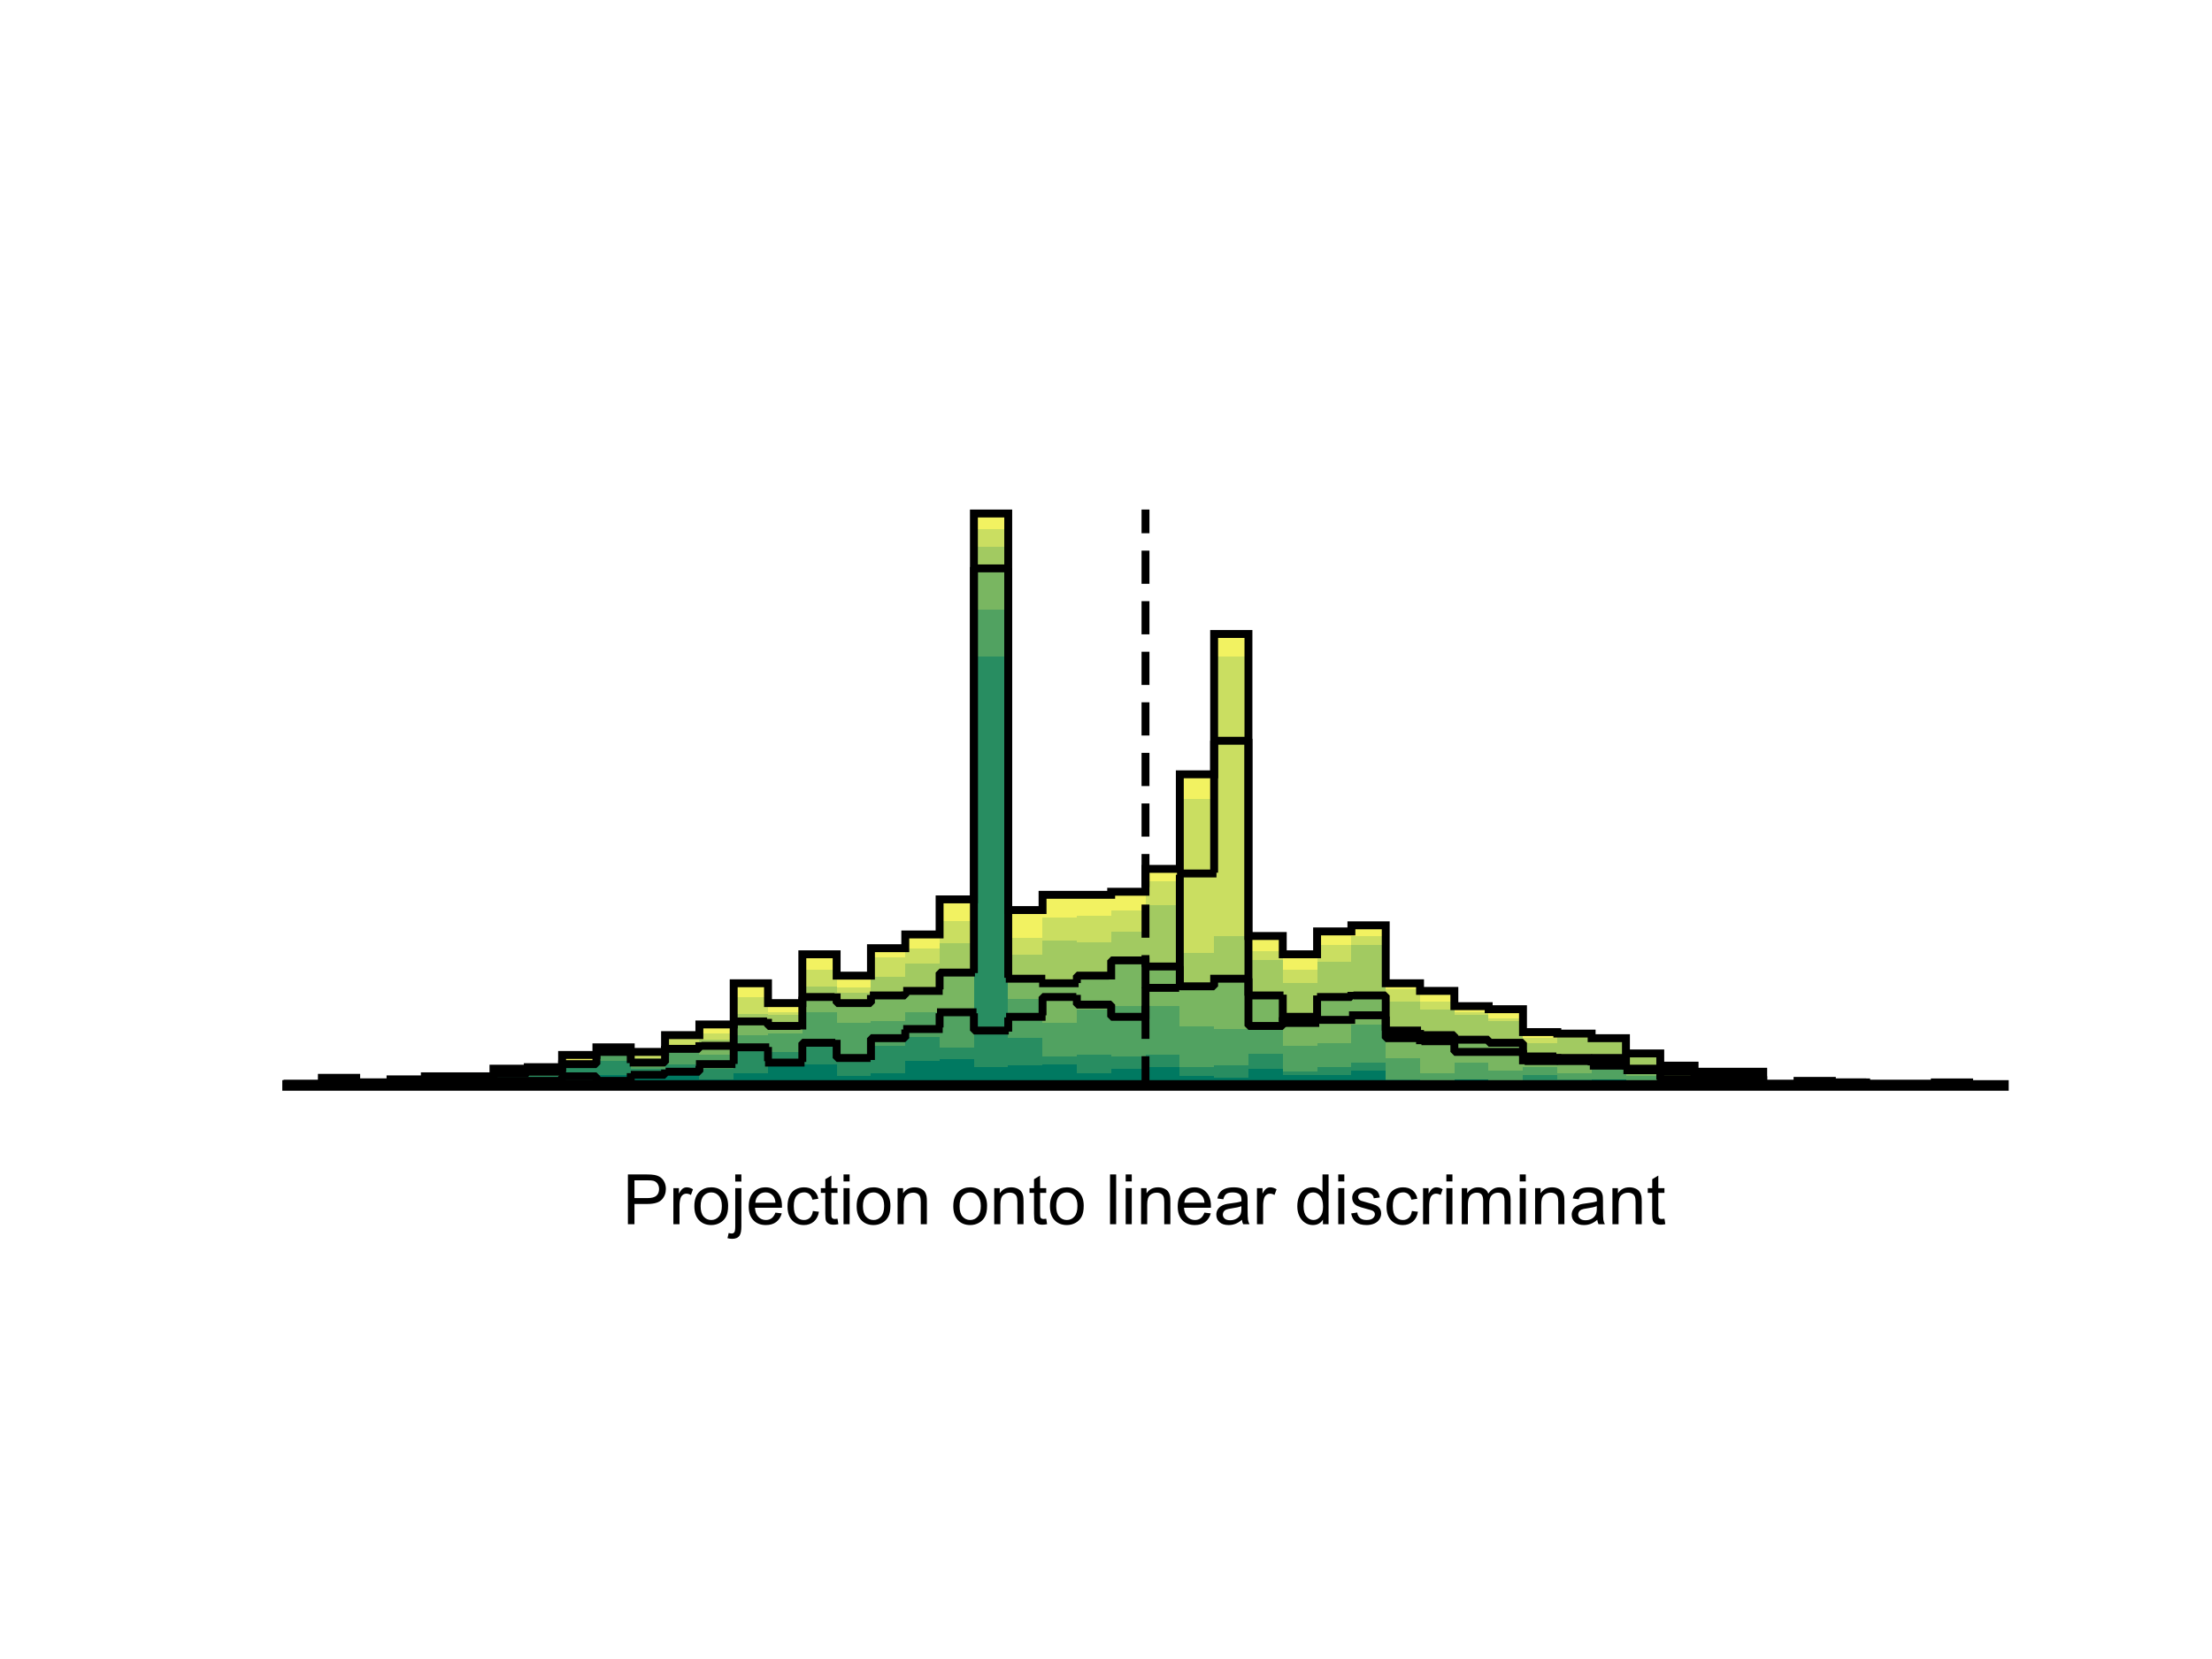<?xml version="1.0"?>
<!DOCTYPE svg PUBLIC '-//W3C//DTD SVG 1.0//EN'
          'http://www.w3.org/TR/2001/REC-SVG-20010904/DTD/svg10.dtd'>
<svg xmlns:xlink="http://www.w3.org/1999/xlink" style="fill-opacity:1; color-rendering:auto; color-interpolation:auto; text-rendering:auto; stroke:black; stroke-linecap:square; stroke-miterlimit:10; shape-rendering:auto; stroke-opacity:1; fill:black; stroke-dasharray:none; font-weight:normal; stroke-width:1; font-family:'Dialog'; font-style:normal; stroke-linejoin:miter; font-size:12px; stroke-dashoffset:0; image-rendering:auto;" width="700" height="525" xmlns="http://www.w3.org/2000/svg"
><rect width="100%" height="100%" fill="#333333" stroke="none"/><!--Generated by the Batik Graphics2D SVG Generator--><defs id="genericDefs"
  /><g
  ><defs id="defs1"
    ><clipPath clipPathUnits="userSpaceOnUse" id="clipPath1"
      ><path d="M0 0 L700 0 L700 525 L0 525 L0 0 Z"
      /></clipPath
    ></defs
    ><g style="fill:white; stroke:white;"
    ><rect x="0" y="0" width="700" style="clip-path:url(#clipPath1); stroke:none;" height="525"
    /></g
    ><g style="fill:white; text-rendering:optimizeSpeed; color-rendering:optimizeSpeed; image-rendering:optimizeSpeed; shape-rendering:crispEdges; stroke:white; color-interpolation:sRGB;"
    ><rect x="0" width="700" height="525" y="0" style="stroke:none;"
      /><path d="M101.86 343.5 L101.86 343.017 L91 343.017 L91 343.5 ZM112.72 343.5 L112.72 341.087 L101.86 341.087 L101.86 343.5 ZM123.58 343.5 L123.58 342.535 L112.72 342.535 L112.72 343.5 ZM134.44 343.5 L134.44 341.569 L123.58 341.569 L123.58 343.5 ZM145.3 340.604 L134.44 340.604 L134.44 343.5 L145.3 343.5 L156.16 343.5 L156.16 340.604 ZM167.02 343.5 L167.02 338.191 L156.16 338.191 L156.16 343.5 ZM177.88 343.5 L177.88 337.708 L167.02 337.708 L167.02 343.5 ZM188.74 343.5 L188.74 333.847 L177.88 333.847 L177.88 343.5 ZM199.6 343.5 L199.6 331.433 L188.74 331.433 L188.74 343.5 ZM210.46 343.5 L210.46 332.881 L199.6 332.881 L199.6 343.5 ZM221.32 343.5 L221.32 327.572 L210.46 327.572 L210.46 343.5 ZM232.18 343.5 L232.18 324.193 L221.32 324.193 L221.32 343.5 ZM243.04 343.5 L243.04 311.161 L232.18 311.161 L232.18 343.5 ZM253.9 343.5 L253.9 317.436 L243.04 317.436 L243.04 343.5 ZM264.76 343.5 L264.76 301.991 L253.9 301.991 L253.9 343.5 ZM275.62 343.5 L275.62 308.748 L264.76 308.748 L264.76 343.5 ZM286.48 343.5 L286.48 300.06 L275.62 300.06 L275.62 343.5 ZM297.34 343.5 L297.34 295.716 L286.48 295.716 L286.48 343.5 ZM308.2 343.5 L308.2 284.615 L297.34 284.615 L297.34 343.5 ZM319.06 343.5 L319.06 162.5 L308.2 162.5 L308.2 343.5 ZM329.92 343.5 L329.92 287.993 L319.06 287.993 L319.06 343.5 ZM340.78 283.167 L329.92 283.167 L329.92 343.5 L340.78 343.5 L351.64 343.5 L351.64 283.167 ZM362.5 343.5 L362.5 282.201 L351.64 282.201 L351.64 343.5 ZM373.36 343.5 L373.36 274.961 L362.5 274.961 L362.5 343.5 ZM384.22 343.5 L384.22 245.036 L373.36 245.036 L373.36 343.5 ZM395.08 343.5 L395.08 200.631 L384.22 200.631 L384.22 343.5 ZM405.94 343.5 L405.94 296.199 L395.08 296.199 L395.08 343.5 ZM416.8 343.5 L416.8 301.991 L405.94 301.991 L405.94 343.5 ZM427.66 343.5 L427.66 294.751 L416.8 294.751 L416.8 343.5 ZM438.52 343.5 L438.52 292.82 L427.66 292.82 L427.66 343.5 ZM449.38 343.5 L449.38 311.161 L438.52 311.161 L438.52 343.5 ZM460.24 343.5 L460.24 313.575 L449.38 313.575 L449.38 343.5 ZM471.1 343.5 L471.1 318.401 L460.24 318.401 L460.24 343.5 ZM481.96 343.5 L481.96 319.367 L471.1 319.367 L471.1 343.5 ZM492.82 343.5 L492.82 326.607 L481.96 326.607 L481.96 343.5 ZM503.68 343.5 L503.68 327.089 L492.82 327.089 L492.82 343.5 ZM514.54 343.5 L514.54 328.537 L503.68 328.537 L503.68 343.5 ZM525.4 343.5 L525.4 333.364 L514.54 333.364 L514.54 343.5 ZM536.26 343.5 L536.26 337.225 L525.4 337.225 L525.4 343.5 ZM547.12 339.156 L536.26 339.156 L536.26 343.5 L547.12 343.5 L557.98 343.5 L557.98 339.156 ZM568.84 343.5 L568.84 343.017 L557.98 343.017 L557.98 343.5 ZM579.7 343.5 L579.7 342.052 L568.84 342.052 L568.84 343.5 ZM590.56 343.5 L590.56 342.535 L579.7 342.535 L579.7 343.5 ZM601.42 343.017 L590.56 343.017 L590.56 343.5 L601.42 343.5 L612.28 343.5 L612.28 343.017 ZM623.14 343.5 L623.14 342.535 L612.28 342.535 L612.28 343.5 Z" style="fill:rgb(242,242,97); stroke:none;"
      /><path d="M101.86 343.5 L101.86 343.017 L91 343.017 L91 343.5 ZM112.72 343.5 L112.72 341.569 L101.86 341.569 L101.86 343.5 ZM123.58 343.5 L123.58 342.535 L112.72 342.535 L112.72 343.5 ZM134.44 343.5 L134.44 341.569 L123.58 341.569 L123.58 343.5 ZM145.3 343.5 L145.3 341.087 L134.44 341.087 L134.44 343.5 ZM156.16 343.5 L156.16 340.604 L145.3 340.604 L145.3 343.5 ZM167.02 343.5 L167.02 339.156 L156.16 339.156 L156.16 343.5 ZM177.88 343.5 L177.88 338.191 L167.02 338.191 L167.02 343.5 ZM188.74 343.5 L188.74 335.777 L177.88 335.777 L177.88 343.5 ZM199.6 343.5 L199.6 331.916 L188.74 331.916 L188.74 343.5 ZM210.46 343.5 L210.46 333.847 L199.6 333.847 L199.6 343.5 ZM221.32 343.5 L221.32 328.537 L210.46 328.537 L210.46 343.5 ZM232.18 343.5 L232.18 327.089 L221.32 327.089 L221.32 343.5 ZM243.04 343.5 L243.04 315.505 L232.18 315.505 L232.18 343.5 ZM253.9 343.5 L253.9 320.332 L243.04 320.332 L243.04 343.5 ZM264.76 343.5 L264.76 306.817 L253.9 306.817 L253.9 343.5 ZM275.62 343.5 L275.62 312.609 L264.76 312.609 L264.76 343.5 ZM286.48 343.5 L286.48 302.956 L275.62 302.956 L275.62 343.5 ZM297.34 343.5 L297.34 300.06 L286.48 300.06 L286.48 343.5 ZM308.2 343.5 L308.2 291.372 L297.34 291.372 L297.34 343.5 ZM319.06 343.5 L319.06 167.327 L308.2 167.327 L308.2 343.5 ZM329.92 343.5 L329.92 296.681 L319.06 296.681 L319.06 343.5 ZM340.78 343.5 L340.78 290.407 L329.92 290.407 L329.92 343.5 ZM351.64 343.5 L351.64 289.924 L340.78 289.924 L340.78 343.5 ZM362.5 343.5 L362.5 287.993 L351.64 287.993 L351.64 343.5 ZM373.36 343.5 L373.36 278.823 L362.5 278.823 L362.5 343.5 ZM384.22 343.5 L384.22 252.759 L373.36 252.759 L373.36 343.5 ZM395.08 343.5 L395.08 207.871 L384.22 207.871 L384.22 343.5 ZM405.94 343.5 L405.94 301.025 L395.08 301.025 L395.08 343.5 ZM416.8 343.5 L416.8 306.817 L405.94 306.817 L405.94 343.5 ZM427.66 343.5 L427.66 299.095 L416.8 299.095 L416.8 343.5 ZM438.52 343.5 L438.52 296.199 L427.66 296.199 L427.66 343.5 ZM449.38 343.5 L449.38 313.092 L438.52 313.092 L438.52 343.5 ZM460.24 343.5 L460.24 316.953 L449.38 316.953 L449.38 343.5 ZM471.1 343.5 L471.1 320.332 L460.24 320.332 L460.24 343.5 ZM481.96 343.5 L481.96 322.263 L471.1 322.263 L471.1 343.5 ZM492.82 343.5 L492.82 328.537 L481.96 328.537 L481.96 343.5 ZM503.68 343.5 L503.68 327.572 L492.82 327.572 L492.82 343.5 ZM514.54 343.5 L514.54 329.02 L503.68 329.02 L503.68 343.5 ZM525.4 343.5 L525.4 333.364 L514.54 333.364 L514.54 343.5 ZM536.26 343.5 L536.26 337.225 L525.4 337.225 L525.4 343.5 ZM547.12 343.5 L547.12 340.121 L536.26 340.121 L536.26 343.5 ZM557.98 343.5 L557.98 339.639 L547.12 339.639 L547.12 343.5 ZM568.84 343.5 L568.84 343.017 L557.98 343.017 L557.98 343.5 ZM579.7 343.5 L579.7 342.052 L568.84 342.052 L568.84 343.5 ZM590.56 343.5 L590.56 342.535 L579.7 342.535 L579.7 343.5 ZM601.42 343.017 L590.56 343.017 L590.56 343.5 L601.42 343.5 L612.28 343.5 L612.28 343.017 ZM623.14 343.5 L623.14 342.535 L612.28 342.535 L612.28 343.5 Z" style="fill:rgb(202,222,97); stroke:none;"
      /><path d="M101.86 343.5 L101.86 343.017 L91 343.017 L91 343.5 ZM112.72 343.5 L112.72 342.052 L101.86 342.052 L101.86 343.5 ZM123.58 343.5 L123.58 342.535 L112.72 342.535 L112.72 343.5 ZM134.44 343.5 L134.44 342.052 L123.58 342.052 L123.58 343.5 ZM145.3 343.5 L145.3 341.569 L134.44 341.569 L134.44 343.5 ZM156.16 343.5 L156.16 340.604 L145.3 340.604 L145.3 343.5 ZM167.02 343.5 L167.02 339.156 L156.16 339.156 L156.16 343.5 ZM177.88 343.5 L177.88 338.191 L167.02 338.191 L167.02 343.5 ZM188.74 343.5 L188.74 336.26 L177.88 336.26 L177.88 343.5 ZM199.6 343.5 L199.6 332.881 L188.74 332.881 L188.74 343.5 ZM210.46 343.5 L210.46 334.812 L199.6 334.812 L199.6 343.5 ZM221.32 343.5 L221.32 330.951 L210.46 330.951 L210.46 343.5 ZM232.18 343.5 L232.18 329.02 L221.32 329.02 L221.32 343.5 ZM243.04 343.5 L243.04 320.815 L232.18 320.815 L232.18 343.5 ZM253.9 343.5 L253.9 321.297 L243.04 321.297 L243.04 343.5 ZM264.76 343.5 L264.76 312.127 L253.9 312.127 L253.9 343.5 ZM275.62 343.5 L275.62 314.057 L264.76 314.057 L264.76 343.5 ZM286.48 343.5 L286.48 309.231 L275.62 309.231 L275.62 343.5 ZM297.34 343.5 L297.34 304.887 L286.48 304.887 L286.48 343.5 ZM308.2 343.5 L308.2 298.612 L297.34 298.612 L297.34 343.5 ZM319.06 343.5 L319.06 173.119 L308.2 173.119 L308.2 343.5 ZM329.92 343.5 L329.92 301.991 L319.06 301.991 L319.06 343.5 ZM340.78 343.5 L340.78 297.647 L329.92 297.647 L329.92 343.5 ZM351.64 343.5 L351.64 298.129 L340.78 298.129 L340.78 343.5 ZM362.5 343.5 L362.5 294.751 L351.64 294.751 L351.64 343.5 ZM373.36 343.5 L373.36 286.545 L362.5 286.545 L362.5 343.5 ZM384.22 343.5 L384.22 301.508 L373.36 301.508 L373.36 343.5 ZM395.08 343.5 L395.08 296.199 L384.22 296.199 L384.22 343.5 ZM405.94 343.5 L405.94 303.921 L395.08 303.921 L395.08 343.5 ZM416.8 343.5 L416.8 311.161 L405.94 311.161 L405.94 343.5 ZM427.66 343.5 L427.66 304.404 L416.8 304.404 L416.8 343.5 ZM438.52 343.5 L438.52 299.095 L427.66 299.095 L427.66 343.5 ZM449.38 343.5 L449.38 316.953 L438.52 316.953 L438.52 343.5 ZM460.24 343.5 L460.24 319.367 L449.38 319.367 L449.38 343.5 ZM471.1 343.5 L471.1 321.297 L460.24 321.297 L460.24 343.5 ZM481.96 343.5 L481.96 323.228 L471.1 323.228 L471.1 343.5 ZM492.82 343.5 L492.82 329.985 L481.96 329.985 L481.96 343.5 ZM503.68 343.5 L503.68 328.537 L492.82 328.537 L492.82 343.5 ZM514.54 343.5 L514.54 329.503 L503.68 329.503 L503.68 343.5 ZM525.4 343.5 L525.4 334.329 L514.54 334.329 L514.54 343.5 ZM536.26 343.5 L536.26 337.708 L525.4 337.708 L525.4 343.5 ZM547.12 343.5 L547.12 340.604 L536.26 340.604 L536.26 343.5 ZM557.98 343.5 L557.98 340.121 L547.12 340.121 L547.12 343.5 ZM568.84 343.5 L568.84 343.017 L557.98 343.017 L557.98 343.5 ZM579.7 342.535 L568.84 342.535 L568.84 343.5 L579.7 343.5 L590.56 343.5 L590.56 342.535 ZM601.42 343.017 L590.56 343.017 L590.56 343.5 L601.42 343.5 L612.28 343.5 L612.28 343.017 ZM623.14 343.5 L623.14 342.535 L612.28 342.535 L612.28 343.5 Z" style="fill:rgb(162,202,97); stroke:none;"
      /><path d="M101.86 343.5 L101.86 343.017 L91 343.017 L91 343.5 ZM112.72 343.5 L112.72 342.052 L101.86 342.052 L101.86 343.5 ZM123.58 343.5 L123.58 342.535 L112.72 342.535 L112.72 343.5 ZM134.44 343.5 L134.44 342.052 L123.58 342.052 L123.58 343.5 ZM145.3 343.5 L145.3 341.569 L134.44 341.569 L134.44 343.5 ZM156.16 343.5 L156.16 340.604 L145.3 340.604 L145.3 343.5 ZM167.02 343.5 L167.02 339.639 L156.16 339.639 L156.16 343.5 ZM177.88 343.5 L177.88 339.156 L167.02 339.156 L167.02 343.5 ZM188.74 343.5 L188.74 336.743 L177.88 336.743 L177.88 343.5 ZM199.6 343.5 L199.6 332.881 L188.74 332.881 L188.74 343.5 ZM210.46 343.5 L210.46 336.26 L199.6 336.26 L199.6 343.5 ZM221.32 343.5 L221.32 331.916 L210.46 331.916 L210.46 343.5 ZM232.18 343.5 L232.18 330.951 L221.32 330.951 L221.32 343.5 ZM243.04 343.5 L243.04 323.228 L232.18 323.228 L232.18 343.5 ZM253.9 343.5 L253.9 324.676 L243.04 324.676 L243.04 343.5 ZM264.76 343.5 L264.76 315.505 L253.9 315.505 L253.9 343.5 ZM275.62 343.5 L275.62 317.436 L264.76 317.436 L264.76 343.5 ZM286.48 343.5 L286.48 315.023 L275.62 315.023 L275.62 343.5 ZM297.34 343.5 L297.34 313.575 L286.48 313.575 L286.48 343.5 ZM308.2 343.5 L308.2 307.783 L297.34 307.783 L297.34 343.5 ZM319.06 343.5 L319.06 179.876 L308.2 179.876 L308.2 343.5 ZM329.92 343.5 L329.92 309.713 L319.06 309.713 L319.06 343.5 ZM340.78 343.5 L340.78 311.161 L329.92 311.161 L329.92 343.5 ZM351.64 343.5 L351.64 308.748 L340.78 308.748 L340.78 343.5 ZM362.5 343.5 L362.5 303.921 L351.64 303.921 L351.64 343.5 ZM373.36 343.5 L373.36 305.852 L362.5 305.852 L362.5 343.5 ZM384.22 343.5 L384.22 312.127 L373.36 312.127 L373.36 343.5 ZM395.08 343.5 L395.08 309.713 L384.22 309.713 L384.22 343.5 ZM405.94 343.5 L405.94 315.023 L395.08 315.023 L395.08 343.5 ZM416.8 343.5 L416.8 323.711 L405.94 323.711 L405.94 343.5 ZM427.66 343.5 L427.66 315.505 L416.8 315.505 L416.8 343.5 ZM438.52 343.5 L438.52 315.023 L427.66 315.023 L427.66 343.5 ZM449.38 343.5 L449.38 326.124 L438.52 326.124 L438.52 343.5 ZM460.24 343.5 L460.24 329.503 L449.38 329.503 L449.38 343.5 ZM471.1 343.5 L471.1 329.02 L460.24 329.02 L460.24 343.5 ZM481.96 343.5 L481.96 329.985 L471.1 329.985 L471.1 343.5 ZM492.82 343.5 L492.82 334.329 L481.96 334.329 L481.96 343.5 ZM503.68 343.5 L503.68 335.777 L492.82 335.777 L492.82 343.5 ZM514.54 343.5 L514.54 334.812 L503.68 334.812 L503.68 343.5 ZM525.4 343.5 L525.4 338.673 L514.54 338.673 L514.54 343.5 ZM536.26 341.569 L525.4 341.569 L525.4 343.5 L536.26 343.5 L547.12 343.5 L547.12 341.569 ZM557.98 343.5 L557.98 342.052 L547.12 342.052 L547.12 343.5 ZM568.84 343.017 L557.98 343.017 L557.98 343.5 L568.84 343.5 L579.7 343.5 L579.7 343.017 ZM590.56 343.5 L590.56 342.535 L579.7 342.535 L579.7 343.5 ZM601.42 343.017 L590.56 343.017 L590.56 343.5 L601.42 343.5 L612.28 343.5 L623.14 343.5 L623.14 343.017 L612.28 343.017 Z" style="fill:rgb(121,182,97); stroke:none;"
      /><path d="M101.86 343.5 L101.86 343.017 L91 343.017 L91 343.5 ZM112.72 343.5 L112.72 342.052 L101.86 342.052 L101.86 343.5 ZM123.58 343.5 L123.58 342.535 L112.72 342.535 L112.72 343.5 ZM134.44 343.5 L134.44 343.017 L123.58 343.017 L123.58 343.5 ZM145.3 343.5 L145.3 341.569 L134.44 341.569 L134.44 343.5 ZM156.16 343.5 L156.16 341.087 L145.3 341.087 L145.3 343.5 ZM167.02 340.121 L156.16 340.121 L156.16 343.5 L167.02 343.5 L177.88 343.5 L177.88 340.121 ZM188.74 343.5 L188.74 337.708 L177.88 337.708 L177.88 343.5 ZM199.6 343.5 L199.6 333.847 L188.74 333.847 L188.74 343.5 ZM210.46 343.5 L210.46 337.708 L199.6 337.708 L199.6 343.5 ZM221.32 343.5 L221.32 332.881 L210.46 332.881 L210.46 343.5 ZM232.18 343.5 L232.18 333.847 L221.32 333.847 L221.32 343.5 ZM243.04 343.5 L243.04 327.572 L232.18 327.572 L232.18 343.5 ZM253.9 343.5 L253.9 327.089 L243.04 327.089 L243.04 343.5 ZM264.76 343.5 L264.76 320.332 L253.9 320.332 L253.9 343.5 ZM275.62 343.5 L275.62 323.711 L264.76 323.711 L264.76 343.5 ZM286.48 343.5 L286.48 323.228 L275.62 323.228 L275.62 343.5 ZM297.34 343.5 L297.34 320.332 L286.48 320.332 L286.48 343.5 ZM308.2 343.5 L308.2 319.367 L297.34 319.367 L297.34 343.5 ZM319.06 343.5 L319.06 192.908 L308.2 192.908 L308.2 343.5 ZM329.92 343.5 L329.92 315.988 L319.06 315.988 L319.06 343.5 ZM340.78 343.5 L340.78 323.711 L329.92 323.711 L329.92 343.5 ZM351.64 343.5 L351.64 319.367 L340.78 319.367 L340.78 343.5 ZM362.5 318.401 L351.64 318.401 L351.64 343.5 L362.5 343.5 L373.36 343.5 L373.36 318.401 ZM384.22 343.5 L384.22 324.676 L373.36 324.676 L373.36 343.5 ZM395.08 325.641 L384.22 325.641 L384.22 343.5 L395.08 343.5 L405.94 343.5 L405.94 325.641 ZM416.8 343.5 L416.8 330.951 L405.94 330.951 L405.94 343.5 ZM427.66 343.5 L427.66 329.985 L416.8 329.985 L416.8 343.5 ZM438.52 343.5 L438.52 324.193 L427.66 324.193 L427.66 343.5 ZM449.38 343.5 L449.38 334.812 L438.52 334.812 L438.52 343.5 ZM460.24 343.5 L460.24 339.639 L449.38 339.639 L449.38 343.5 ZM471.1 343.5 L471.1 336.26 L460.24 336.26 L460.24 343.5 ZM481.96 343.5 L481.96 338.673 L471.1 338.673 L471.1 343.5 ZM492.82 343.5 L492.82 337.708 L481.96 337.708 L481.96 343.5 ZM503.68 343.5 L503.68 339.639 L492.82 339.639 L492.82 343.5 ZM514.54 343.5 L514.54 338.191 L503.68 338.191 L503.68 343.5 ZM525.4 343.5 L525.4 340.604 L514.54 340.604 L514.54 343.5 ZM536.26 343.5 L536.26 342.535 L525.4 342.535 L525.4 343.5 ZM557.98 343.5 L557.98 343.017 L547.12 343.017 L547.12 343.5 ZM590.56 343.017 L579.7 343.017 L579.7 343.5 L590.56 343.5 L601.42 343.5 L612.28 343.5 L612.28 343.017 L601.42 343.017 Z" style="fill:rgb(81,162,97); stroke:none;"
      /><path d="M101.86 343.5 L101.86 343.017 L91 343.017 L91 343.5 ZM112.72 343.5 L112.72 342.052 L101.86 342.052 L101.86 343.5 ZM123.58 343.017 L112.72 343.017 L112.72 343.5 L123.58 343.5 L134.44 343.5 L134.44 343.017 ZM145.3 343.5 L145.3 342.535 L134.44 342.535 L134.44 343.5 ZM156.16 343.5 L156.16 341.569 L145.3 341.569 L145.3 343.5 ZM167.02 340.604 L156.16 340.604 L156.16 343.5 L167.02 343.5 L177.88 343.5 L177.88 340.604 ZM188.74 343.5 L188.74 337.708 L177.88 337.708 L177.88 343.5 ZM199.6 343.5 L199.6 335.777 L188.74 335.777 L188.74 343.5 ZM210.46 343.5 L210.46 338.191 L199.6 338.191 L199.6 343.5 ZM221.32 343.5 L221.32 336.743 L210.46 336.743 L210.46 343.5 ZM232.18 343.5 L232.18 338.191 L221.32 338.191 L221.32 343.5 ZM243.04 343.5 L243.04 331.433 L232.18 331.433 L232.18 343.5 ZM253.9 343.5 L253.9 332.881 L243.04 332.881 L243.04 343.5 ZM264.76 343.5 L264.76 330.468 L253.9 330.468 L253.9 343.5 ZM275.62 343.5 L275.62 335.777 L264.76 335.777 L264.76 343.5 ZM286.48 343.5 L286.48 330.951 L275.62 330.951 L275.62 343.5 ZM297.34 343.5 L297.34 328.055 L286.48 328.055 L286.48 343.5 ZM308.2 343.5 L308.2 331.433 L297.34 331.433 L297.34 343.5 ZM319.06 343.5 L319.06 207.871 L308.2 207.871 L308.2 343.5 ZM329.92 343.5 L329.92 328.537 L319.06 328.537 L319.06 343.5 ZM340.78 343.5 L340.78 334.329 L329.92 334.329 L329.92 343.5 ZM351.64 343.5 L351.64 333.847 L340.78 333.847 L340.78 343.5 ZM362.5 343.5 L362.5 334.329 L351.64 334.329 L351.64 343.5 ZM373.36 343.5 L373.36 333.847 L362.5 333.847 L362.5 343.5 ZM384.22 343.5 L384.22 337.708 L373.36 337.708 L373.36 343.5 ZM395.08 343.5 L395.08 337.225 L384.22 337.225 L384.22 343.5 ZM405.94 343.5 L405.94 333.364 L395.08 333.364 L395.08 343.5 ZM416.8 343.5 L416.8 339.156 L405.94 339.156 L405.94 343.5 ZM427.66 343.5 L427.66 337.708 L416.8 337.708 L416.8 343.5 ZM438.52 343.5 L438.52 336.26 L427.66 336.26 L427.66 343.5 ZM449.38 343.5 L449.38 341.569 L438.52 341.569 L438.52 343.5 ZM460.24 343.5 L460.24 342.535 L449.38 342.535 L449.38 343.5 ZM471.1 343.5 L471.1 341.569 L460.24 341.569 L460.24 343.5 ZM481.96 343.5 L481.96 342.052 L471.1 342.052 L471.1 343.5 ZM492.82 343.5 L492.82 340.121 L481.96 340.121 L481.96 343.5 ZM503.68 341.569 L492.82 341.569 L492.82 343.5 L503.68 343.5 L514.54 343.5 L514.54 341.569 ZM525.4 343.5 L525.4 342.535 L514.54 342.535 L514.54 343.5 ZM536.26 343.5 L536.26 343.017 L525.4 343.017 L525.4 343.5 ZM590.56 343.5 L590.56 343.017 L579.7 343.017 L579.7 343.5 Z" style="fill:rgb(40,141,97); stroke:none;"
      /><path d="M112.72 343.5 L112.72 343.017 L101.86 343.017 L101.86 343.5 ZM134.44 343.017 L123.58 343.017 L123.58 343.5 L134.44 343.5 L145.3 343.5 L156.16 343.5 L167.02 343.5 L167.02 343.017 L156.16 343.017 L145.3 343.017 ZM177.88 343.5 L177.88 342.535 L167.02 342.535 L167.02 343.5 ZM188.74 343.5 L188.74 342.052 L177.88 342.052 L177.88 343.5 ZM199.6 343.5 L199.6 340.121 L188.74 340.121 L188.74 343.5 ZM210.46 343.5 L210.46 341.087 L199.6 341.087 L199.6 343.5 ZM221.32 343.5 L221.32 339.639 L210.46 339.639 L210.46 343.5 ZM232.18 343.5 L232.18 341.569 L221.32 341.569 L221.32 343.5 ZM243.04 343.5 L243.04 339.639 L232.18 339.639 L232.18 343.5 ZM253.9 343.5 L253.9 337.225 L243.04 337.225 L243.04 343.5 ZM264.76 343.5 L264.76 336.743 L253.9 336.743 L253.9 343.5 ZM275.62 343.5 L275.62 340.604 L264.76 340.604 L264.76 343.5 ZM286.48 343.5 L286.48 339.639 L275.62 339.639 L275.62 343.5 ZM297.34 343.5 L297.34 335.777 L286.48 335.777 L286.48 343.5 ZM308.2 343.5 L308.2 335.295 L297.34 335.295 L297.34 343.5 ZM319.06 343.5 L319.06 337.708 L308.2 337.708 L308.2 343.5 ZM329.92 343.5 L329.92 337.225 L319.06 337.225 L319.06 343.5 ZM340.78 343.5 L340.78 336.743 L329.92 336.743 L329.92 343.5 ZM351.64 343.5 L351.64 339.639 L340.78 339.639 L340.78 343.5 ZM362.5 343.5 L362.5 338.191 L351.64 338.191 L351.64 343.5 ZM373.36 343.5 L373.36 337.708 L362.5 337.708 L362.5 343.5 ZM384.22 343.5 L384.22 340.604 L373.36 340.604 L373.36 343.5 ZM395.08 343.5 L395.08 341.087 L384.22 341.087 L384.22 343.5 ZM405.94 343.5 L405.94 338.191 L395.08 338.191 L395.08 343.5 ZM416.8 340.121 L405.94 340.121 L405.94 343.5 L416.8 343.5 L427.66 343.5 L427.66 340.121 ZM438.52 343.5 L438.52 338.673 L427.66 338.673 L427.66 343.5 ZM449.38 343.5 L449.38 342.052 L438.52 342.052 L438.52 343.5 ZM460.24 343.5 L460.24 343.017 L449.38 343.017 L449.38 343.5 ZM471.1 343.5 L471.1 341.569 L460.24 341.569 L460.24 343.5 ZM481.96 342.535 L471.1 342.535 L471.1 343.5 L481.96 343.5 L492.82 343.5 L503.68 343.5 L503.68 342.535 L492.82 342.535 ZM514.54 343.5 L514.54 341.569 L503.68 341.569 L503.68 343.5 ZM525.4 343.017 L514.54 343.017 L514.54 343.5 L525.4 343.5 L536.26 343.5 L536.26 343.017 ZM590.56 343.5 L590.56 343.017 L579.7 343.017 L579.7 343.5 Z" style="fill:rgb(0,121,97); stroke:none;"
    /></g
    ><g style="text-rendering:geometricPrecision; stroke-width:2.5; color-interpolation:linearRGB; color-rendering:optimizeQuality; stroke-linecap:butt; image-rendering:optimizeQuality;"
    ><path d="M91 343.017 L101.86 343.017 L101.86 341.087 L112.72 341.087 L112.72 342.535 L123.58 342.535 L123.58 341.569 L134.44 341.569 L134.44 340.604 L145.3 340.604 L145.3 340.604 L156.16 340.604 L156.16 338.191 L167.02 338.191 L167.02 337.708 L177.88 337.708 L177.88 333.847 L188.74 333.847 L188.74 331.433 L199.6 331.433 L199.6 332.881 L210.46 332.881 L210.46 327.572 L221.32 327.572 L221.32 324.193 L232.18 324.193 L232.18 311.161 L243.04 311.161 L243.04 317.436 L253.9 317.436 L253.9 301.991 L264.76 301.991 L264.76 308.748 L275.62 308.748 L275.62 300.06 L286.48 300.06 L286.48 295.716 L297.34 295.716 L297.34 284.615 L308.2 284.615 L308.2 162.5 L319.06 162.5 L319.06 287.993 L329.92 287.993 L329.92 283.167 L340.78 283.167 L340.78 283.167 L351.64 283.167 L351.64 282.201 L362.5 282.201 L362.5 274.961 L373.36 274.961 L373.36 245.036 L384.22 245.036 L384.22 200.631 L395.08 200.631 L395.08 296.199 L405.94 296.199 L405.94 301.991 L416.8 301.991 L416.8 294.751 L427.66 294.751 L427.66 292.82 L438.52 292.82 L438.52 311.161 L449.38 311.161 L449.38 313.575 L460.24 313.575 L460.24 318.401 L471.1 318.401 L471.1 319.367 L481.96 319.367 L481.96 326.607 L492.82 326.607 L492.82 327.089 L503.68 327.089 L503.68 328.537 L514.54 328.537 L514.54 333.364 L525.4 333.364 L525.4 337.225 L536.26 337.225 L536.26 339.156 L547.12 339.156 L547.12 339.156 L557.98 339.156 L557.98 343.017 L568.84 343.017 L568.84 342.052 L579.7 342.052 L579.7 342.535 L590.56 342.535 L590.56 343.017 L601.42 343.017 L601.42 343.017 L612.28 343.017 L612.28 342.535 L623.14 342.535 L623.14 343.5 L634 343.5 L634 343.5" style="fill:none; fill-rule:evenodd;"
      /><path style="fill:none; stroke-miterlimit:1; stroke-dasharray:2,2; fill-rule:evenodd; stroke-linejoin:bevel;" d="M91 343.017 L101.86 343.017 L101.86 342.052 L112.72 342.052 L112.72 342.535 L123.58 342.535 L123.58 342.052 L134.44 342.052 L134.44 341.569 L145.3 341.569 L145.3 340.604 L156.16 340.604 L156.16 339.639 L167.02 339.639 L167.02 339.156 L177.88 339.156 L177.88 336.743 L188.74 336.743 L188.74 332.881 L199.6 332.881 L199.6 336.26 L210.46 336.26 L210.46 331.916 L221.32 331.916 L221.32 330.951 L232.18 330.951 L232.18 323.228 L243.04 323.228 L243.04 324.676 L253.9 324.676 L253.9 315.505 L264.76 315.505 L264.76 317.436 L275.62 317.436 L275.62 315.023 L286.48 315.023 L286.48 313.575 L297.34 313.575 L297.34 307.783 L308.2 307.783 L308.2 179.876 L319.06 179.876 L319.06 309.713 L329.92 309.713 L329.92 311.161 L340.78 311.161 L340.78 308.748 L351.64 308.748 L351.64 303.921 L362.5 303.921 L362.5 305.852 L373.36 305.852 L373.36 312.127 L384.22 312.127 L384.22 309.713 L395.08 309.713 L395.08 315.023 L405.94 315.023 L405.94 323.711 L416.8 323.711 L416.8 315.505 L427.66 315.505 L427.66 315.023 L438.52 315.023 L438.52 326.124 L449.38 326.124 L449.38 329.503 L460.24 329.503 L460.24 329.02 L471.1 329.02 L471.1 329.985 L481.96 329.985 L481.96 334.329 L492.82 334.329 L492.82 335.777 L503.68 335.777 L503.68 334.812 L514.54 334.812 L514.54 338.673 L525.4 338.673 L525.4 341.569 L536.26 341.569 L536.26 341.569 L547.12 341.569 L547.12 342.052 L557.98 342.052 L557.98 343.017 L568.84 343.017 L568.84 343.017 L579.7 343.017 L579.7 342.535 L590.56 342.535 L590.56 343.017 L601.42 343.017 L601.42 343.017 L612.28 343.017 L612.28 343.017 L623.14 343.017 L623.14 343.5 L634 343.5 L634 343.5"
      /><path style="fill:none; stroke-miterlimit:1; stroke-dasharray:2,2; fill-rule:evenodd; stroke-linejoin:bevel;" d="M91 343.5 L101.86 343.5 L101.86 342.535 L112.72 342.535 L112.72 343.5 L123.58 343.5 L123.58 343.017 L134.44 343.017 L134.44 342.535 L145.3 342.535 L145.3 343.5 L156.16 343.5 L156.16 342.052 L167.02 342.052 L167.02 342.052 L177.88 342.052 L177.88 340.604 L188.74 340.604 L188.74 342.052 L199.6 342.052 L199.6 340.121 L210.46 340.121 L210.46 339.156 L221.32 339.156 L221.32 336.743 L232.18 336.743 L232.18 331.433 L243.04 331.433 L243.04 336.26 L253.9 336.26 L253.9 329.985 L264.76 329.985 L264.76 334.812 L275.62 334.812 L275.62 328.537 L286.48 328.537 L286.48 325.641 L297.34 325.641 L297.34 320.332 L308.2 320.332 L308.2 326.124 L319.06 326.124 L319.06 321.78 L329.92 321.78 L329.92 315.505 L340.78 315.505 L340.78 317.919 L351.64 317.919 L351.64 321.78 L362.5 321.78 L362.5 312.609 L373.36 312.609 L373.36 276.409 L384.22 276.409 L384.22 234.417 L395.08 234.417 L395.08 324.676 L405.94 324.676 L405.94 321.78 L416.8 321.78 L416.8 322.745 L427.66 322.745 L427.66 321.297 L438.52 321.297 L438.52 328.537 L449.38 328.537 L449.38 327.572 L460.24 327.572 L460.24 332.881 L471.1 332.881 L471.1 332.881 L481.96 332.881 L481.96 335.777 L492.82 335.777 L492.82 334.812 L503.68 334.812 L503.68 337.225 L514.54 337.225 L514.54 338.191 L525.4 338.191 L525.4 339.156 L536.26 339.156 L536.26 341.087 L547.12 341.087 L547.12 340.604 L557.98 340.604 L557.98 343.5 L568.84 343.5 L568.84 342.535 L579.7 342.535 L579.7 343.5 L590.56 343.5 L590.56 343.5 L601.42 343.5 L601.42 343.5 L612.28 343.5 L612.28 343.017 L623.14 343.017 L623.14 343.5 L634 343.5 L634 343.5"
      /><line x1="362.5" x2="362.5" y1="343.5" style="fill:none; stroke-linejoin:bevel; stroke-dasharray:8,8; stroke-miterlimit:1;" y2="162.5"
      /><line x1="91" x2="634" y1="343.5" style="stroke-linecap:square; fill:none; stroke-linejoin:round; stroke-width:3.333;" y2="343.5"
    /></g
    ><g transform="translate(362.5,364.408)" style="font-size:22px; text-rendering:geometricPrecision; color-rendering:optimizeQuality; image-rendering:optimizeQuality; font-family:'SansSerif'; color-interpolation:linearRGB;"
    ><path style="stroke:none;" d="M-163.797 23 L-163.797 7.25 L-157.859 7.25 Q-156.297 7.25 -155.469 7.406 Q-154.312 7.594 -153.523 8.141 Q-152.734 8.688 -152.258 9.664 Q-151.781 10.641 -151.781 11.812 Q-151.781 13.812 -153.062 15.203 Q-154.344 16.594 -157.672 16.594 L-161.719 16.594 L-161.719 23 L-163.797 23 ZM-161.719 14.734 L-157.641 14.734 Q-155.625 14.734 -154.781 13.984 Q-153.938 13.234 -153.938 11.875 Q-153.938 10.875 -154.43 10.172 Q-154.922 9.469 -155.75 9.25 Q-156.266 9.109 -157.688 9.109 L-161.719 9.109 L-161.719 14.734 ZM-149.404 23 L-149.404 11.594 L-147.654 11.594 L-147.654 13.328 Q-146.998 12.109 -146.428 11.719 Q-145.857 11.328 -145.185 11.328 Q-144.201 11.328 -143.201 11.953 L-143.857 13.75 Q-144.576 13.328 -145.279 13.328 Q-145.92 13.328 -146.42 13.711 Q-146.92 14.094 -147.139 14.766 Q-147.467 15.797 -147.467 17.031 L-147.467 23 L-149.404 23 ZM-142.766 17.297 Q-142.766 14.125 -141 12.594 Q-139.531 11.328 -137.422 11.328 Q-135.062 11.328 -133.57 12.875 Q-132.078 14.422 -132.078 17.141 Q-132.078 19.344 -132.742 20.602 Q-133.406 21.859 -134.664 22.562 Q-135.922 23.266 -137.422 23.266 Q-139.812 23.266 -141.289 21.727 Q-142.766 20.188 -142.766 17.297 ZM-140.781 17.297 Q-140.781 19.484 -139.828 20.578 Q-138.875 21.672 -137.422 21.672 Q-135.984 21.672 -135.023 20.57 Q-134.062 19.469 -134.062 17.234 Q-134.062 15.109 -135.023 14.023 Q-135.984 12.938 -137.422 12.938 Q-138.875 12.938 -139.828 14.023 Q-140.781 15.109 -140.781 17.297 ZM-129.827 9.5 L-129.827 7.25 L-127.89 7.25 L-127.89 9.5 L-129.827 9.5 ZM-132.28 27.422 L-131.905 25.781 Q-131.327 25.938 -130.999 25.938 Q-130.405 25.938 -130.116 25.547 Q-129.827 25.156 -129.827 23.578 L-129.827 11.594 L-127.89 11.594 L-127.89 23.625 Q-127.89 25.734 -128.436 26.562 Q-129.14 27.625 -130.765 27.625 Q-131.546 27.625 -132.28 27.422 ZM-117.111 19.328 L-115.111 19.578 Q-115.596 21.328 -116.869 22.297 Q-118.143 23.266 -120.143 23.266 Q-122.643 23.266 -124.103 21.719 Q-125.564 20.172 -125.564 17.391 Q-125.564 14.516 -124.088 12.922 Q-122.611 11.328 -120.236 11.328 Q-117.955 11.328 -116.502 12.891 Q-115.049 14.453 -115.049 17.281 Q-115.049 17.453 -115.064 17.797 L-123.58 17.797 Q-123.471 19.672 -122.51 20.672 Q-121.549 21.672 -120.127 21.672 Q-119.064 21.672 -118.314 21.109 Q-117.564 20.547 -117.111 19.328 ZM-123.471 16.203 L-117.096 16.203 Q-117.221 14.766 -117.83 14.047 Q-118.752 12.922 -120.221 12.922 Q-121.549 12.922 -122.455 13.812 Q-123.361 14.703 -123.471 16.203 ZM-105.251 18.828 L-103.345 19.062 Q-103.657 21.031 -104.939 22.148 Q-106.22 23.266 -108.095 23.266 Q-110.439 23.266 -111.86 21.734 Q-113.282 20.203 -113.282 17.344 Q-113.282 15.484 -112.673 14.102 Q-112.064 12.719 -110.806 12.023 Q-109.548 11.328 -108.079 11.328 Q-106.22 11.328 -105.04 12.273 Q-103.86 13.219 -103.532 14.938 L-105.407 15.234 Q-105.673 14.078 -106.36 13.5 Q-107.048 12.922 -108.001 12.922 Q-109.47 12.922 -110.384 13.969 Q-111.298 15.016 -111.298 17.281 Q-111.298 19.578 -110.415 20.625 Q-109.532 21.672 -108.11 21.672 Q-106.97 21.672 -106.212 20.969 Q-105.454 20.266 -105.251 18.828 ZM-97.47 21.266 L-97.189 22.984 Q-98.001 23.156 -98.657 23.156 Q-99.704 23.156 -100.282 22.82 Q-100.86 22.484 -101.095 21.945 Q-101.329 21.406 -101.329 19.656 L-101.329 13.094 L-102.751 13.094 L-102.751 11.594 L-101.329 11.594 L-101.329 8.766 L-99.407 7.609 L-99.407 11.594 L-97.47 11.594 L-97.47 13.094 L-99.407 13.094 L-99.407 19.766 Q-99.407 20.594 -99.306 20.828 Q-99.204 21.062 -98.978 21.203 Q-98.751 21.344 -98.314 21.344 Q-98.001 21.344 -97.47 21.266 ZM-95.561 9.469 L-95.561 7.25 L-93.639 7.25 L-93.639 9.469 L-95.561 9.469 ZM-95.561 23 L-95.561 11.594 L-93.639 11.594 L-93.639 23 L-95.561 23 ZM-91.407 17.297 Q-91.407 14.125 -89.642 12.594 Q-88.173 11.328 -86.064 11.328 Q-83.704 11.328 -82.212 12.875 Q-80.72 14.422 -80.72 17.141 Q-80.72 19.344 -81.384 20.602 Q-82.048 21.859 -83.306 22.562 Q-84.564 23.266 -86.064 23.266 Q-88.454 23.266 -89.931 21.727 Q-91.407 20.188 -91.407 17.297 ZM-89.423 17.297 Q-89.423 19.484 -88.47 20.578 Q-87.517 21.672 -86.064 21.672 Q-84.626 21.672 -83.665 20.57 Q-82.704 19.469 -82.704 17.234 Q-82.704 15.109 -83.665 14.023 Q-84.626 12.938 -86.064 12.938 Q-87.517 12.938 -88.47 14.023 Q-89.423 15.109 -89.423 17.297 ZM-78.453 23 L-78.453 11.594 L-76.719 11.594 L-76.719 13.219 Q-75.453 11.328 -73.078 11.328 Q-72.047 11.328 -71.188 11.703 Q-70.328 12.078 -69.898 12.68 Q-69.469 13.281 -69.297 14.109 Q-69.188 14.641 -69.188 15.984 L-69.188 23 L-71.125 23 L-71.125 16.062 Q-71.125 14.875 -71.344 14.289 Q-71.562 13.703 -72.141 13.359 Q-72.719 13.016 -73.5 13.016 Q-74.734 13.016 -75.625 13.797 Q-76.516 14.578 -76.516 16.766 L-76.516 23 L-78.453 23 ZM-60.824 17.297 Q-60.824 14.125 -59.059 12.594 Q-57.59 11.328 -55.48 11.328 Q-53.121 11.328 -51.629 12.875 Q-50.137 14.422 -50.137 17.141 Q-50.137 19.344 -50.801 20.602 Q-51.465 21.859 -52.723 22.562 Q-53.98 23.266 -55.48 23.266 Q-57.871 23.266 -59.348 21.727 Q-60.824 20.188 -60.824 17.297 ZM-58.84 17.297 Q-58.84 19.484 -57.887 20.578 Q-56.934 21.672 -55.48 21.672 Q-54.043 21.672 -53.082 20.57 Q-52.121 19.469 -52.121 17.234 Q-52.121 15.109 -53.082 14.023 Q-54.043 12.938 -55.48 12.938 Q-56.934 12.938 -57.887 14.023 Q-58.84 15.109 -58.84 17.297 ZM-47.87 23 L-47.87 11.594 L-46.136 11.594 L-46.136 13.219 Q-44.87 11.328 -42.495 11.328 Q-41.464 11.328 -40.605 11.703 Q-39.745 12.078 -39.315 12.68 Q-38.886 13.281 -38.714 14.109 Q-38.605 14.641 -38.605 15.984 L-38.605 23 L-40.542 23 L-40.542 16.062 Q-40.542 14.875 -40.761 14.289 Q-40.98 13.703 -41.558 13.359 Q-42.136 13.016 -42.917 13.016 Q-44.151 13.016 -45.042 13.797 Q-45.933 14.578 -45.933 16.766 L-45.933 23 L-47.87 23 ZM-31.416 21.266 L-31.135 22.984 Q-31.947 23.156 -32.603 23.156 Q-33.65 23.156 -34.228 22.82 Q-34.807 22.484 -35.041 21.945 Q-35.275 21.406 -35.275 19.656 L-35.275 13.094 L-36.697 13.094 L-36.697 11.594 L-35.275 11.594 L-35.275 8.766 L-33.353 7.609 L-33.353 11.594 L-31.416 11.594 L-31.416 13.094 L-33.353 13.094 L-33.353 19.766 Q-33.353 20.594 -33.252 20.828 Q-33.15 21.062 -32.924 21.203 Q-32.697 21.344 -32.26 21.344 Q-31.947 21.344 -31.416 21.266 ZM-30.241 17.297 Q-30.241 14.125 -28.476 12.594 Q-27.007 11.328 -24.898 11.328 Q-22.538 11.328 -21.046 12.875 Q-19.554 14.422 -19.554 17.141 Q-19.554 19.344 -20.218 20.602 Q-20.882 21.859 -22.14 22.562 Q-23.398 23.266 -24.898 23.266 Q-27.288 23.266 -28.765 21.727 Q-30.241 20.188 -30.241 17.297 ZM-28.257 17.297 Q-28.257 19.484 -27.304 20.578 Q-26.351 21.672 -24.898 21.672 Q-23.46 21.672 -22.499 20.57 Q-21.538 19.469 -21.538 17.234 Q-21.538 15.109 -22.499 14.023 Q-23.46 12.938 -24.898 12.938 Q-26.351 12.938 -27.304 14.023 Q-28.257 15.109 -28.257 17.297 ZM-11.222 23 L-11.222 7.25 L-9.284 7.25 L-9.284 23 L-11.222 23 ZM-6.271 9.469 L-6.271 7.25 L-4.35 7.25 L-4.35 9.469 L-6.271 9.469 ZM-6.271 23 L-6.271 11.594 L-4.35 11.594 L-4.35 23 L-6.271 23 ZM-1.399 23 L-1.399 11.594 L0.335 11.594 L0.335 13.219 Q1.601 11.328 3.976 11.328 Q5.007 11.328 5.866 11.703 Q6.726 12.078 7.155 12.68 Q7.585 13.281 7.757 14.109 Q7.866 14.641 7.866 15.984 L7.866 23 L5.929 23 L5.929 16.062 Q5.929 14.875 5.71 14.289 Q5.491 13.703 4.913 13.359 Q4.335 13.016 3.554 13.016 Q2.319 13.016 1.429 13.797 Q0.538 14.578 0.538 16.766 L0.538 23 L-1.399 23 ZM18.648 19.328 L20.648 19.578 Q20.164 21.328 18.891 22.297 Q17.617 23.266 15.617 23.266 Q13.117 23.266 11.656 21.719 Q10.195 20.172 10.195 17.391 Q10.195 14.516 11.672 12.922 Q13.148 11.328 15.523 11.328 Q17.805 11.328 19.258 12.891 Q20.711 14.453 20.711 17.281 Q20.711 17.453 20.695 17.797 L12.18 17.797 Q12.289 19.672 13.25 20.672 Q14.211 21.672 15.633 21.672 Q16.695 21.672 17.445 21.109 Q18.195 20.547 18.648 19.328 ZM12.289 16.203 L18.664 16.203 Q18.539 14.766 17.93 14.047 Q17.008 12.922 15.539 12.922 Q14.211 12.922 13.305 13.812 Q12.398 14.703 12.289 16.203 ZM30.509 21.594 Q29.446 22.5 28.446 22.883 Q27.446 23.266 26.306 23.266 Q24.431 23.266 23.423 22.344 Q22.415 21.422 22.415 19.984 Q22.415 19.156 22.798 18.461 Q23.181 17.766 23.798 17.352 Q24.415 16.938 25.181 16.719 Q25.759 16.562 26.899 16.422 Q29.243 16.141 30.352 15.766 Q30.368 15.359 30.368 15.25 Q30.368 14.078 29.821 13.594 Q29.071 12.938 27.618 12.938 Q26.243 12.938 25.595 13.414 Q24.946 13.891 24.634 15.109 L22.743 14.844 Q23.009 13.625 23.595 12.883 Q24.181 12.141 25.298 11.734 Q26.415 11.328 27.899 11.328 Q29.352 11.328 30.267 11.672 Q31.181 12.016 31.61 12.539 Q32.04 13.062 32.212 13.859 Q32.306 14.359 32.306 15.641 L32.306 18.219 Q32.306 20.922 32.431 21.633 Q32.556 22.344 32.915 23 L30.899 23 Q30.602 22.391 30.509 21.594 ZM30.352 17.281 Q29.306 17.703 27.196 18 Q26.009 18.172 25.509 18.391 Q25.009 18.609 24.743 19.023 Q24.477 19.438 24.477 19.938 Q24.477 20.719 25.064 21.234 Q25.649 21.75 26.774 21.75 Q27.899 21.75 28.767 21.258 Q29.634 20.766 30.04 19.922 Q30.352 19.266 30.352 17.984 L30.352 17.281 ZM35.275 23 L35.275 11.594 L37.025 11.594 L37.025 13.328 Q37.682 12.109 38.252 11.719 Q38.822 11.328 39.494 11.328 Q40.478 11.328 41.478 11.953 L40.822 13.75 Q40.103 13.328 39.4 13.328 Q38.76 13.328 38.26 13.711 Q37.76 14.094 37.541 14.766 Q37.213 15.797 37.213 17.031 L37.213 23 L35.275 23 ZM56.151 23 L56.151 21.562 Q55.058 23.266 52.948 23.266 Q51.589 23.266 50.448 22.508 Q49.308 21.75 48.675 20.406 Q48.042 19.062 48.042 17.312 Q48.042 15.594 48.612 14.203 Q49.183 12.812 50.323 12.07 Q51.464 11.328 52.87 11.328 Q53.901 11.328 54.706 11.766 Q55.511 12.203 56.011 12.906 L56.011 7.25 L57.933 7.25 L57.933 23 L56.151 23 ZM50.026 17.312 Q50.026 19.5 50.956 20.586 Q51.886 21.672 53.136 21.672 Q54.401 21.672 55.292 20.633 Q56.183 19.594 56.183 17.469 Q56.183 15.125 55.276 14.031 Q54.37 12.938 53.058 12.938 Q51.761 12.938 50.894 13.992 Q50.026 15.047 50.026 17.312 ZM60.996 9.469 L60.996 7.25 L62.918 7.25 L62.918 9.469 L60.996 9.469 ZM60.996 23 L60.996 11.594 L62.918 11.594 L62.918 23 L60.996 23 ZM65.087 19.594 L67.009 19.297 Q67.165 20.438 67.899 21.055 Q68.634 21.672 69.962 21.672 Q71.29 21.672 71.939 21.125 Q72.587 20.578 72.587 19.859 Q72.587 19.203 72.009 18.828 Q71.618 18.562 70.04 18.172 Q67.899 17.625 67.079 17.234 Q66.259 16.844 65.837 16.148 Q65.415 15.453 65.415 14.625 Q65.415 13.859 65.767 13.211 Q66.118 12.562 66.712 12.125 Q67.165 11.797 67.946 11.562 Q68.728 11.328 69.618 11.328 Q70.962 11.328 71.978 11.719 Q72.993 12.109 73.478 12.766 Q73.962 13.422 74.134 14.531 L72.243 14.797 Q72.118 13.906 71.501 13.414 Q70.884 12.922 69.759 12.922 Q68.415 12.922 67.853 13.359 Q67.29 13.797 67.29 14.391 Q67.29 14.766 67.524 15.078 Q67.759 15.391 68.259 15.594 Q68.556 15.688 69.962 16.078 Q72.024 16.625 72.837 16.977 Q73.649 17.328 74.11 17.992 Q74.571 18.656 74.571 19.641 Q74.571 20.609 74.009 21.469 Q73.446 22.328 72.376 22.797 Q71.306 23.266 69.962 23.266 Q67.743 23.266 66.579 22.336 Q65.415 21.406 65.087 19.594 ZM84.306 18.828 L86.212 19.062 Q85.899 21.031 84.618 22.148 Q83.337 23.266 81.462 23.266 Q79.118 23.266 77.696 21.734 Q76.274 20.203 76.274 17.344 Q76.274 15.484 76.884 14.102 Q77.493 12.719 78.751 12.023 Q80.009 11.328 81.478 11.328 Q83.337 11.328 84.517 12.273 Q85.696 13.219 86.024 14.938 L84.149 15.234 Q83.884 14.078 83.196 13.5 Q82.509 12.922 81.556 12.922 Q80.087 12.922 79.173 13.969 Q78.259 15.016 78.259 17.281 Q78.259 19.578 79.142 20.625 Q80.024 21.672 81.446 21.672 Q82.587 21.672 83.345 20.969 Q84.103 20.266 84.306 18.828 ZM87.837 23 L87.837 11.594 L89.587 11.594 L89.587 13.328 Q90.243 12.109 90.814 11.719 Q91.384 11.328 92.056 11.328 Q93.04 11.328 94.04 11.953 L93.384 13.75 Q92.665 13.328 91.962 13.328 Q91.321 13.328 90.821 13.711 Q90.321 14.094 90.103 14.766 Q89.774 15.797 89.774 17.031 L89.774 23 L87.837 23 ZM95.21 9.469 L95.21 7.25 L97.132 7.25 L97.132 9.469 L95.21 9.469 ZM95.21 23 L95.21 11.594 L97.132 11.594 L97.132 23 L95.21 23 ZM100.082 23 L100.082 11.594 L101.816 11.594 L101.816 13.188 Q102.348 12.359 103.238 11.844 Q104.129 11.328 105.269 11.328 Q106.535 11.328 107.348 11.859 Q108.16 12.391 108.488 13.328 Q109.848 11.328 112.019 11.328 Q113.707 11.328 114.621 12.273 Q115.535 13.219 115.535 15.172 L115.535 23 L113.613 23 L113.613 15.812 Q113.613 14.656 113.426 14.141 Q113.238 13.625 112.746 13.32 Q112.254 13.016 111.582 13.016 Q110.379 13.016 109.582 13.812 Q108.785 14.609 108.785 16.375 L108.785 23 L106.863 23 L106.863 15.594 Q106.863 14.297 106.387 13.656 Q105.91 13.016 104.832 13.016 Q104.019 13.016 103.324 13.445 Q102.629 13.875 102.324 14.695 Q102.019 15.516 102.019 17.078 L102.019 23 L100.082 23 ZM118.424 9.469 L118.424 7.25 L120.346 7.25 L120.346 9.469 L118.424 9.469 ZM118.424 23 L118.424 11.594 L120.346 11.594 L120.346 23 L118.424 23 ZM123.296 23 L123.296 11.594 L125.03 11.594 L125.03 13.219 Q126.296 11.328 128.671 11.328 Q129.702 11.328 130.561 11.703 Q131.421 12.078 131.851 12.68 Q132.28 13.281 132.452 14.109 Q132.561 14.641 132.561 15.984 L132.561 23 L130.624 23 L130.624 16.062 Q130.624 14.875 130.405 14.289 Q130.186 13.703 129.608 13.359 Q129.03 13.016 128.249 13.016 Q127.015 13.016 126.124 13.797 Q125.233 14.578 125.233 16.766 L125.233 23 L123.296 23 ZM142.969 21.594 Q141.906 22.5 140.906 22.883 Q139.906 23.266 138.766 23.266 Q136.891 23.266 135.883 22.344 Q134.875 21.422 134.875 19.984 Q134.875 19.156 135.258 18.461 Q135.641 17.766 136.258 17.352 Q136.875 16.938 137.641 16.719 Q138.219 16.562 139.359 16.422 Q141.703 16.141 142.812 15.766 Q142.828 15.359 142.828 15.25 Q142.828 14.078 142.281 13.594 Q141.531 12.938 140.078 12.938 Q138.703 12.938 138.055 13.414 Q137.406 13.891 137.094 15.109 L135.203 14.844 Q135.469 13.625 136.055 12.883 Q136.641 12.141 137.758 11.734 Q138.875 11.328 140.359 11.328 Q141.812 11.328 142.727 11.672 Q143.641 12.016 144.07 12.539 Q144.5 13.062 144.672 13.859 Q144.766 14.359 144.766 15.641 L144.766 18.219 Q144.766 20.922 144.891 21.633 Q145.016 22.344 145.375 23 L143.359 23 Q143.062 22.391 142.969 21.594 ZM142.812 17.281 Q141.766 17.703 139.656 18 Q138.469 18.172 137.969 18.391 Q137.469 18.609 137.203 19.023 Q136.938 19.438 136.938 19.938 Q136.938 20.719 137.523 21.234 Q138.109 21.75 139.234 21.75 Q140.359 21.75 141.227 21.258 Q142.094 20.766 142.5 19.922 Q142.812 19.266 142.812 17.984 L142.812 17.281 ZM147.767 23 L147.767 11.594 L149.501 11.594 L149.501 13.219 Q150.767 11.328 153.142 11.328 Q154.173 11.328 155.032 11.703 Q155.892 12.078 156.321 12.68 Q156.751 13.281 156.923 14.109 Q157.032 14.641 157.032 15.984 L157.032 23 L155.095 23 L155.095 16.062 Q155.095 14.875 154.876 14.289 Q154.657 13.703 154.079 13.359 Q153.501 13.016 152.72 13.016 Q151.485 13.016 150.595 13.797 Q149.704 14.578 149.704 16.766 L149.704 23 L147.767 23 ZM164.221 21.266 L164.502 22.984 Q163.69 23.156 163.033 23.156 Q161.986 23.156 161.408 22.82 Q160.83 22.484 160.596 21.945 Q160.361 21.406 160.361 19.656 L160.361 13.094 L158.94 13.094 L158.94 11.594 L160.361 11.594 L160.361 8.766 L162.283 7.609 L162.283 11.594 L164.221 11.594 L164.221 13.094 L162.283 13.094 L162.283 19.766 Q162.283 20.594 162.385 20.828 Q162.486 21.062 162.713 21.203 Q162.94 21.344 163.377 21.344 Q163.69 21.344 164.221 21.266 Z"
    /></g
  ></g
></svg
>
